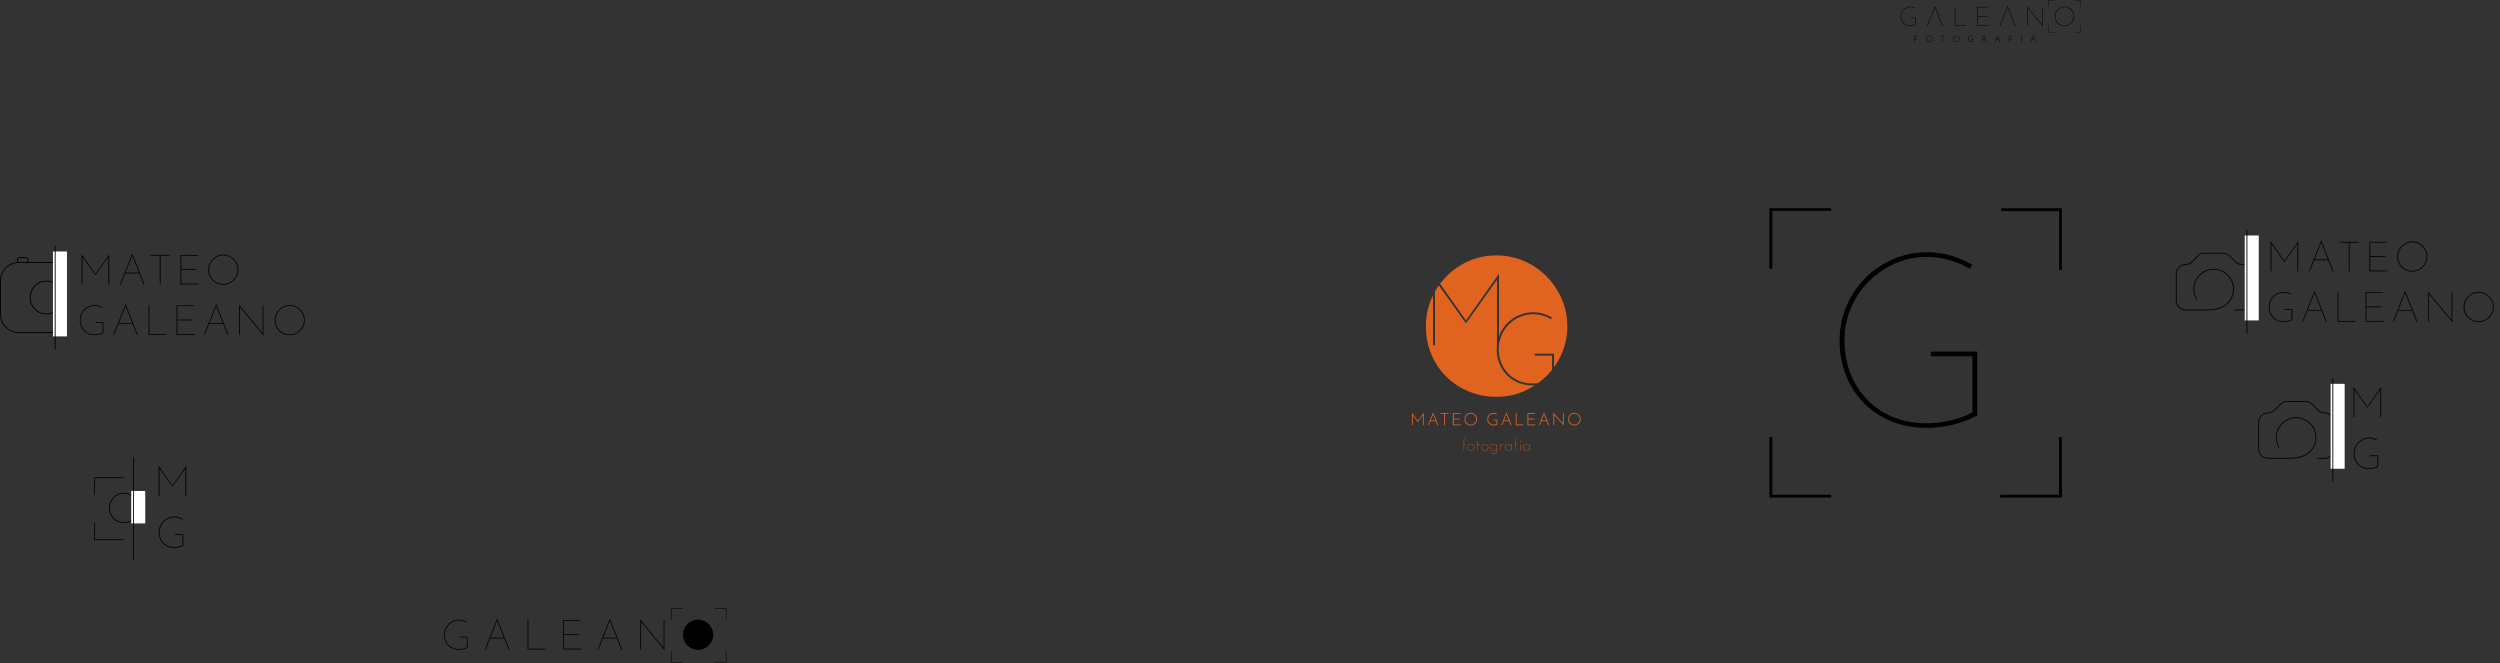 <?xml version="1.0" encoding="UTF-8"?><svg id="a" xmlns="http://www.w3.org/2000/svg" viewBox="0 0 2855.24 757.3"><rect x="0" y="0" width="2855.24" height="757.3" fill="#333333" stroke="none"/><defs><style>.b{fill:#fff;}.c{fill:none;stroke:#000;stroke-miterlimit:10;}.d{fill:#e06420;}</style></defs><path class="c" d="M76.3,299.74H21.59c-11.65,0-21.09,9.44-21.09,21.09v37.94c0,11.65,9.44,21.09,21.09,21.09h54.71"/><g><path d="M93.21,324.86v-34.27h.05l15.94,22.66h-.43l15.94-22.66h.05v34.27h-.96v-31.92l.1,.38-14.88,20.98h-.1l-14.88-20.98,.14-.34v31.87h-.96Z"/><path d="M137.04,324.86l13.97-35.23h.1l13.97,35.23h-1.06l-13.25-33.65,.62-.14-13.39,33.79h-.96Zm5.81-13.49h16.46l.1,.86h-16.66l.1-.86Z"/><path d="M172.03,291.16h21.89v.91h-10.46v32.78h-.96v-32.78h-10.46v-.91Z"/><path d="M206.11,291.16h20.11v.91h-19.15v15.31h17.28v.91h-17.28v15.65h19.82v.91h-20.78v-33.7Z"/><path d="M237.84,308.06c0-2.37,.45-4.6,1.34-6.7,.9-2.1,2.13-3.94,3.7-5.52s3.39-2.82,5.47-3.72c2.08-.9,4.3-1.34,6.67-1.34s4.59,.45,6.67,1.34c2.08,.9,3.91,2.14,5.5,3.72s2.83,3.42,3.74,5.52c.91,2.1,1.37,4.33,1.37,6.7s-.46,4.59-1.37,6.67c-.91,2.08-2.16,3.9-3.74,5.47s-3.42,2.8-5.5,3.7c-2.08,.9-4.3,1.34-6.67,1.34s-4.59-.42-6.67-1.27c-2.08-.85-3.9-2.04-5.47-3.58-1.57-1.54-2.8-3.35-3.7-5.45-.9-2.1-1.34-4.39-1.34-6.89Zm.96,.05c0,2.24,.42,4.34,1.25,6.31,.83,1.97,1.98,3.7,3.46,5.18,1.47,1.49,3.18,2.65,5.14,3.48,1.95,.83,4.03,1.25,6.24,1.25s4.4-.42,6.38-1.25c1.98-.83,3.73-1.99,5.23-3.48,1.5-1.49,2.69-3.22,3.55-5.18,.86-1.97,1.3-4.09,1.3-6.36s-.43-4.34-1.3-6.31c-.86-1.97-2.04-3.7-3.53-5.21-1.49-1.5-3.22-2.69-5.18-3.55-1.97-.86-4.07-1.3-6.31-1.3s-4.44,.44-6.41,1.32c-1.97,.88-3.69,2.09-5.16,3.62-1.47,1.54-2.62,3.29-3.43,5.26-.82,1.97-1.22,4.04-1.22,6.22Z"/><path d="M118.08,380.39c-.64,.35-1.35,.68-2.14,.98-.78,.3-1.62,.57-2.5,.79-.88,.22-1.76,.39-2.64,.5-.88,.11-1.74,.17-2.57,.17-2.59,0-4.95-.44-7.08-1.32-2.13-.88-3.94-2.1-5.45-3.67-1.5-1.57-2.66-3.39-3.46-5.47-.8-2.08-1.2-4.3-1.2-6.67s.45-4.65,1.34-6.74c.9-2.1,2.13-3.94,3.7-5.52s3.39-2.82,5.47-3.72c2.08-.9,4.3-1.34,6.67-1.34,1.63,0,3.19,.22,4.68,.65,1.49,.43,2.89,1.03,4.2,1.8l-.48,.82c-.8-.48-1.66-.9-2.57-1.25-.91-.35-1.86-.62-2.83-.82-.98-.19-1.96-.29-2.95-.29-2.27,0-4.39,.43-6.36,1.3-1.97,.86-3.7,2.05-5.18,3.55-1.49,1.5-2.65,3.25-3.48,5.23-.83,1.98-1.25,4.1-1.25,6.34s.38,4.38,1.13,6.34c.75,1.95,1.83,3.67,3.24,5.16,1.41,1.49,3.1,2.65,5.09,3.48,1.98,.83,4.21,1.25,6.67,1.25,1.44,0,2.99-.18,4.66-.55,1.66-.37,3.1-.9,4.32-1.61v-10.99h-8.16v-.91h9.12v12.53Z"/><path d="M129.4,382.46l13.97-35.23h.1l13.97,35.23h-1.06l-13.25-33.65,.62-.14-13.39,33.79h-.96Zm5.81-13.49h16.46l.1,.86h-16.66l.1-.86Z"/><path d="M169.72,348.76h.96v32.78h19.3v.91h-20.26v-33.7Z"/><path d="M201.69,348.76h20.11v.91h-19.15v15.31h17.28v.91h-17.28v15.65h19.82v.91h-20.78v-33.7Z"/><path d="M232.89,382.46l13.97-35.23h.1l13.97,35.23h-1.06l-13.25-33.65,.62-.14-13.39,33.79h-.96Zm5.81-13.49h16.46l.1,.86h-16.66l.1-.86Z"/><path d="M300.76,383.08l-26.88-32.59,.24-.48,.05,32.45h-.96v-34.22h.05l27.12,32.93-.48-.05v-32.35h.91v34.32h-.05Z"/><path d="M313.67,365.66c0-2.37,.45-4.6,1.34-6.7,.9-2.1,2.13-3.94,3.7-5.52s3.39-2.82,5.47-3.72c2.08-.9,4.3-1.34,6.67-1.34s4.59,.45,6.67,1.34c2.08,.9,3.91,2.14,5.5,3.72s2.83,3.42,3.74,5.52c.91,2.1,1.37,4.33,1.37,6.7s-.46,4.59-1.37,6.67c-.91,2.08-2.16,3.9-3.74,5.47s-3.42,2.8-5.5,3.7c-2.08,.9-4.3,1.34-6.67,1.34s-4.59-.42-6.67-1.27c-2.08-.85-3.9-2.04-5.47-3.58-1.57-1.54-2.8-3.35-3.7-5.45-.9-2.1-1.34-4.39-1.34-6.89Zm.96,.05c0,2.24,.42,4.34,1.25,6.31,.83,1.97,1.98,3.7,3.46,5.18,1.47,1.49,3.18,2.65,5.14,3.48,1.95,.83,4.03,1.25,6.24,1.25s4.4-.42,6.38-1.25c1.98-.83,3.73-1.99,5.23-3.48,1.5-1.49,2.69-3.22,3.55-5.18,.86-1.97,1.3-4.09,1.3-6.36s-.43-4.34-1.3-6.31c-.86-1.97-2.04-3.7-3.53-5.21-1.49-1.5-3.22-2.69-5.18-3.55-1.97-.86-4.07-1.3-6.31-1.3s-4.44,.44-6.41,1.32c-1.97,.88-3.69,2.09-5.16,3.62-1.47,1.54-2.62,3.29-3.43,5.26-.82,1.97-1.22,4.04-1.22,6.22Z"/></g><g><path d="M2593.21,309.86v-34.27h.05l15.94,22.66h-.43l15.94-22.66h.05v34.27h-.96v-31.92l.1,.38-14.88,20.98h-.1l-14.88-20.98,.14-.34v31.87h-.96Z"/><path d="M2637.04,309.86l13.97-35.23h.1l13.97,35.23h-1.06l-13.25-33.65,.62-.14-13.39,33.79h-.96Zm5.81-13.49h16.46l.1,.86h-16.66l.1-.86Z"/><path d="M2672.03,276.16h21.89v.91h-10.46v32.78h-.96v-32.78h-10.46v-.91Z"/><path d="M2706.11,276.16h20.11v.91h-19.15v15.31h17.28v.91h-17.28v15.65h19.82v.91h-20.79v-33.7Z"/><path d="M2737.84,293.06c0-2.37,.45-4.6,1.34-6.7,.9-2.1,2.13-3.94,3.7-5.52,1.57-1.58,3.39-2.82,5.47-3.72,2.08-.9,4.3-1.34,6.67-1.34s4.59,.45,6.67,1.34c2.08,.9,3.91,2.14,5.5,3.72s2.83,3.42,3.74,5.52c.91,2.1,1.37,4.33,1.37,6.7s-.46,4.59-1.37,6.67c-.91,2.08-2.16,3.9-3.74,5.47s-3.42,2.8-5.5,3.7c-2.08,.9-4.3,1.34-6.67,1.34s-4.59-.42-6.67-1.27c-2.08-.85-3.9-2.04-5.47-3.58-1.57-1.54-2.8-3.35-3.7-5.45-.9-2.1-1.34-4.39-1.34-6.89Zm.96,.05c0,2.24,.42,4.34,1.25,6.31,.83,1.97,1.98,3.7,3.46,5.18,1.47,1.49,3.18,2.65,5.14,3.48,1.95,.83,4.03,1.25,6.24,1.25s4.4-.42,6.38-1.25c1.98-.83,3.73-1.99,5.23-3.48,1.5-1.49,2.69-3.22,3.55-5.18,.87-1.97,1.3-4.09,1.3-6.36s-.43-4.34-1.3-6.31c-.86-1.97-2.04-3.7-3.53-5.21-1.49-1.5-3.22-2.69-5.18-3.55-1.97-.86-4.07-1.3-6.31-1.3s-4.44,.44-6.41,1.32c-1.97,.88-3.69,2.09-5.16,3.62-1.47,1.54-2.62,3.29-3.43,5.26-.82,1.97-1.22,4.04-1.22,6.22Z"/><path d="M2618.08,365.39c-.64,.35-1.35,.68-2.14,.98-.78,.3-1.62,.57-2.5,.79-.88,.22-1.76,.39-2.64,.5-.88,.11-1.74,.17-2.57,.17-2.59,0-4.95-.44-7.08-1.32-2.13-.88-3.94-2.1-5.45-3.67-1.5-1.57-2.66-3.39-3.46-5.47-.8-2.08-1.2-4.3-1.2-6.67s.45-4.65,1.34-6.74c.89-2.1,2.13-3.94,3.7-5.52s3.39-2.82,5.47-3.72c2.08-.9,4.3-1.34,6.67-1.34,1.63,0,3.19,.22,4.68,.65,1.49,.43,2.89,1.03,4.2,1.8l-.48,.82c-.8-.48-1.66-.9-2.57-1.25-.91-.35-1.86-.62-2.83-.82-.98-.19-1.96-.29-2.95-.29-2.27,0-4.39,.43-6.36,1.3-1.97,.86-3.7,2.05-5.18,3.55-1.49,1.5-2.65,3.25-3.48,5.23-.83,1.98-1.25,4.1-1.25,6.34s.38,4.38,1.13,6.34c.75,1.95,1.83,3.67,3.24,5.16,1.41,1.49,3.1,2.65,5.09,3.48,1.98,.83,4.21,1.25,6.67,1.25,1.44,0,2.99-.18,4.66-.55,1.66-.37,3.1-.9,4.32-1.61v-10.99h-8.16v-.91h9.12v12.53Z"/><path d="M2629.4,367.46l13.97-35.23h.1l13.97,35.23h-1.06l-13.25-33.65,.62-.14-13.39,33.79h-.96Zm5.81-13.49h16.46l.1,.86h-16.66l.1-.86Z"/><path d="M2669.72,333.76h.96v32.78h19.29v.91h-20.26v-33.7Z"/><path d="M2701.69,333.76h20.11v.91h-19.15v15.31h17.28v.91h-17.28v15.65h19.82v.91h-20.78v-33.7Z"/><path d="M2732.89,367.46l13.97-35.23h.1l13.97,35.23h-1.06l-13.25-33.65,.62-.14-13.39,33.79h-.96Zm5.81-13.49h16.46l.1,.86h-16.66l.1-.86Z"/><path d="M2800.76,368.08l-26.88-32.59,.24-.48,.05,32.45h-.96v-34.22h.05l27.12,32.93-.48-.05v-32.35h.91v34.32h-.05Z"/><path d="M2813.67,350.66c0-2.37,.45-4.6,1.34-6.7,.9-2.1,2.13-3.94,3.7-5.52s3.39-2.82,5.47-3.72c2.08-.9,4.3-1.34,6.67-1.34s4.59,.45,6.67,1.34c2.08,.9,3.91,2.14,5.5,3.72s2.83,3.42,3.74,5.52c.91,2.1,1.37,4.33,1.37,6.7s-.46,4.59-1.37,6.67c-.91,2.08-2.16,3.9-3.74,5.47s-3.42,2.8-5.5,3.7c-2.08,.9-4.3,1.34-6.67,1.34s-4.59-.42-6.67-1.27c-2.08-.85-3.9-2.04-5.47-3.58-1.57-1.54-2.8-3.35-3.7-5.45-.9-2.1-1.34-4.39-1.34-6.89Zm.96,.05c0,2.24,.42,4.34,1.25,6.31,.83,1.97,1.98,3.7,3.46,5.18,1.47,1.49,3.18,2.65,5.14,3.48,1.95,.83,4.03,1.25,6.24,1.25s4.4-.42,6.38-1.25c1.98-.83,3.73-1.99,5.23-3.48,1.5-1.49,2.69-3.22,3.55-5.18,.86-1.97,1.3-4.09,1.3-6.36s-.43-4.34-1.3-6.31c-.86-1.97-2.04-3.7-3.53-5.21-1.49-1.5-3.21-2.69-5.18-3.55-1.97-.86-4.07-1.3-6.31-1.3s-4.44,.44-6.41,1.32c-1.97,.88-3.69,2.09-5.16,3.62-1.47,1.54-2.62,3.29-3.43,5.26-.82,1.97-1.22,4.04-1.22,6.22Z"/></g><path d="M33.93,339.85c0-2.65,.5-5.15,1.5-7.5,1-2.35,2.38-4.41,4.14-6.18s3.8-3.16,6.13-4.16c2.33-1,4.82-1.5,7.47-1.5s5.14,.5,7.47,1.5c2.33,1,4.38,2.39,6.15,4.16s3.17,3.83,4.19,6.18c1.02,2.35,1.53,4.85,1.53,7.5s-.51,5.14-1.53,7.47c-1.02,2.33-2.42,4.37-4.19,6.13s-3.82,3.14-6.15,4.14c-2.33,1-4.82,1.5-7.47,1.5s-5.14-.47-7.47-1.42c-2.33-.95-4.37-2.28-6.13-4-1.76-1.72-3.14-3.75-4.14-6.1-1-2.35-1.5-4.92-1.5-7.71Zm1.08,.05c0,2.51,.47,4.86,1.4,7.07,.93,2.2,2.22,4.14,3.87,5.8,1.65,1.67,3.56,2.96,5.75,3.9,2.18,.93,4.51,1.4,6.99,1.4s4.93-.47,7.15-1.4c2.22-.93,4.17-2.23,5.86-3.9,1.68-1.67,3.01-3.6,3.98-5.8,.97-2.2,1.45-4.58,1.45-7.12s-.48-4.86-1.45-7.07c-.97-2.2-2.28-4.15-3.95-5.83-1.67-1.68-3.6-3.01-5.8-3.98-2.2-.97-4.56-1.45-7.07-1.45s-4.97,.49-7.17,1.48c-2.2,.99-4.13,2.34-5.78,4.06-1.65,1.72-2.93,3.68-3.84,5.88-.91,2.2-1.37,4.52-1.37,6.96Z"/><rect class="b" x="60.5" y="287.21" width="16" height="97"/><line class="c" x1="63" y1="280.8" x2="63" y2="398.8"/><path d="M181.15,566.4v-34.27h.05l15.94,22.66h-.43l15.94-22.66h.05v34.27h-.96v-31.92l.1,.38-14.88,20.98h-.1l-14.88-20.98,.14-.34v31.87h-.96Z"/><path d="M124.44,580.16c0-2.37,.45-4.6,1.34-6.7,.9-2.09,2.13-3.94,3.7-5.52s3.39-2.82,5.47-3.72c2.08-.9,4.3-1.34,6.67-1.34s4.59,.45,6.67,1.34c2.08,.9,3.91,2.14,5.5,3.72s2.83,3.42,3.74,5.52c.91,2.1,1.37,4.33,1.37,6.7s-.46,4.59-1.37,6.67c-.91,2.08-2.16,3.9-3.74,5.47-1.58,1.57-3.42,2.8-5.5,3.7-2.08,.9-4.3,1.34-6.67,1.34s-4.59-.42-6.67-1.27c-2.08-.85-3.9-2.04-5.47-3.58s-2.8-3.35-3.7-5.45c-.9-2.09-1.34-4.39-1.34-6.89Zm.96,.05c0,2.24,.42,4.34,1.25,6.31,.83,1.97,1.98,3.7,3.46,5.18,1.47,1.49,3.18,2.65,5.14,3.48,1.95,.83,4.03,1.25,6.24,1.25s4.4-.42,6.38-1.25c1.98-.83,3.73-1.99,5.23-3.48,1.5-1.49,2.69-3.22,3.55-5.18,.86-1.97,1.3-4.09,1.3-6.36s-.43-4.34-1.3-6.31c-.86-1.97-2.04-3.7-3.53-5.21-1.49-1.5-3.22-2.69-5.18-3.55-1.97-.86-4.07-1.3-6.31-1.3s-4.44,.44-6.41,1.32c-1.97,.88-3.69,2.09-5.16,3.62-1.47,1.54-2.62,3.29-3.43,5.26s-1.22,4.04-1.22,6.22Z"/><path d="M141.3,545.14v.96h-32.78v19.3h-.91v-20.26h33.7Z"/><rect class="b" x="149.89" y="560.76" width="16" height="37"/><path d="M107.61,616.93v-20.26h.91v19.3h32.78v.96h-33.7Z"/><line class="c" x1="152.39" y1="522.12" x2="152.39" y2="640.12"/><path d="M209.37,623.25c-.67,.37-1.41,.71-2.23,1.03-.82,.32-1.68,.59-2.6,.83-.92,.23-1.83,.41-2.75,.52-.92,.12-1.81,.17-2.67,.17-2.7,0-5.16-.46-7.38-1.38-2.22-.92-4.11-2.19-5.68-3.82-1.57-1.63-2.77-3.53-3.6-5.7-.83-2.17-1.25-4.48-1.25-6.95s.47-4.84,1.4-7.03c.93-2.18,2.22-4.1,3.85-5.75,1.63-1.65,3.53-2.94,5.7-3.88,2.17-.93,4.48-1.4,6.95-1.4,1.7,0,3.32,.22,4.88,.67,1.55,.45,3.01,1.08,4.38,1.88l-.5,.85c-.83-.5-1.73-.93-2.68-1.3-.95-.37-1.93-.65-2.95-.85-1.02-.2-2.04-.3-3.08-.3-2.37,0-4.57,.45-6.62,1.35-2.05,.9-3.85,2.13-5.4,3.7-1.55,1.57-2.76,3.38-3.62,5.45-.87,2.07-1.3,4.27-1.3,6.6s.39,4.57,1.17,6.6c.78,2.03,1.91,3.83,3.38,5.38,1.47,1.55,3.23,2.76,5.3,3.62,2.07,.87,4.38,1.3,6.95,1.3,1.5,0,3.12-.19,4.85-.58,1.73-.38,3.23-.94,4.5-1.67v-11.45h-8.5v-.95h9.5v13.05Z"/><path class="c" d="M19.85,299.74v-3.22c0-1.27,1.03-2.31,2.31-2.31h7.39c1.27,0,2.31,1.03,2.31,2.31v3.22"/><g><path d="M2188.16,28.23c-.41,.23-.87,.44-1.38,.63-.51,.2-1.04,.37-1.61,.51-.57,.14-1.14,.25-1.7,.32-.57,.07-1.12,.11-1.66,.11-1.67,0-3.19-.28-4.56-.85-1.37-.57-2.54-1.36-3.51-2.37-.97-1.01-1.71-2.19-2.23-3.53-.52-1.34-.77-2.77-.77-4.3s.29-3,.87-4.35c.58-1.35,1.37-2.54,2.38-3.56,1.01-1.02,2.19-1.82,3.53-2.4,1.34-.58,2.77-.87,4.3-.87,1.05,0,2.06,.14,3.02,.42,.96,.28,1.86,.67,2.71,1.16l-.31,.53c-.52-.31-1.07-.58-1.66-.8-.59-.23-1.2-.4-1.83-.53-.63-.12-1.26-.19-1.9-.19-1.47,0-2.83,.28-4.1,.84-1.27,.56-2.38,1.32-3.34,2.29-.96,.97-1.71,2.09-2.24,3.37-.54,1.28-.8,2.64-.8,4.08s.24,2.83,.73,4.08c.48,1.26,1.18,2.37,2.09,3.33,.91,.96,2,1.71,3.28,2.24,1.28,.54,2.71,.8,4.3,.8,.93,0,1.93-.12,3-.36,1.07-.24,2-.58,2.79-1.04v-7.09h-5.26v-.59h5.88v8.08Z"/><path d="M2200.87,29.56l9-22.71h.06l9.01,22.71h-.68l-8.54-21.69,.4-.09-8.63,21.79h-.62Z"/><path d="M2232.5,7.84h.61V28.97h12.23v.59h-12.84V7.84Z"/><path d="M2258.31,7.84h12.97v.59h-12.35v9.87h11.14v.59h-11.14v10.09h12.78v.59h-13.4V7.84Z"/><path d="M2283.84,29.56l9-22.71h.06l9.01,22.71h-.68l-8.54-21.69,.4-.09-8.63,21.79h-.62Z"/><path d="M2333.01,29.96l-17.33-21.01,.15-.31,.03,20.92h-.62V7.5h.03l17.48,21.23-.31-.03V7.84h.59V29.96h-.03Z"/><path d="M2346.75,18.73c0-1.53,.29-2.97,.87-4.32,.58-1.35,1.37-2.54,2.38-3.56,1.01-1.02,2.19-1.82,3.53-2.4,1.34-.58,2.77-.87,4.3-.87s2.96,.29,4.3,.87c1.34,.58,2.52,1.38,3.54,2.4s1.83,2.21,2.41,3.56c.59,1.35,.88,2.79,.88,4.32s-.29,2.96-.88,4.3c-.59,1.34-1.39,2.52-2.41,3.53s-2.2,1.81-3.54,2.38c-1.34,.58-2.78,.87-4.3,.87s-2.96-.27-4.3-.82c-1.34-.55-2.52-1.32-3.53-2.31-1.01-.99-1.81-2.16-2.38-3.51-.58-1.35-.87-2.83-.87-4.44Zm.62,.03c0,1.44,.27,2.8,.8,4.07,.54,1.27,1.28,2.38,2.23,3.34,.95,.96,2.05,1.71,3.31,2.24,1.26,.54,2.6,.8,4.02,.8s2.84-.27,4.12-.8c1.28-.54,2.4-1.28,3.37-2.24,.97-.96,1.73-2.07,2.29-3.34,.56-1.27,.84-2.64,.84-4.1s-.28-2.8-.84-4.07c-.56-1.27-1.31-2.39-2.27-3.36-.96-.97-2.07-1.73-3.34-2.29-1.27-.56-2.63-.84-4.07-.84s-2.86,.28-4.13,.85c-1.27,.57-2.38,1.35-3.33,2.34-.95,.99-1.69,2.12-2.21,3.39-.53,1.27-.79,2.6-.79,4.01Z"/></g><g><path d="M2376.73,29.26h-.37v7.38h-7.52v.36h7.89v-7.73Z"/><path d="M2339.34,7.73h.37V.36h7.52v-.36h-7.89V7.73Z"/><path d="M2339.34,29.26h.37v7.38h7.52v.36h-7.89v-7.73Z"/><path d="M2369,0V.37h7.38V7.89h.36V0h-7.73Z"/></g><g><path d="M2258.28,474.46c-3.73,2.05-7.87,3.96-12.43,5.73-4.57,1.77-9.41,3.31-14.53,4.61-5.12,1.31-10.25,2.28-15.37,2.93-5.12,.65-10.11,.98-14.95,.98-15.09,0-28.83-2.56-41.21-7.68-12.39-5.12-22.96-12.25-31.71-21.37-8.76-9.12-15.46-19.74-20.12-31.85-4.66-12.11-6.98-25.05-6.98-38.83s2.61-27.05,7.82-39.25c5.21-12.2,12.38-22.91,21.51-32.13,9.12-9.22,19.74-16.44,31.85-21.65,12.11-5.21,25.05-7.82,38.83-7.82,9.5,0,18.58,1.26,27.24,3.77,8.66,2.51,16.81,6.01,24.45,10.48l-2.79,4.75c-4.66-2.79-9.64-5.21-14.95-7.26-5.31-2.05-10.8-3.63-16.48-4.75-5.68-1.12-11.41-1.68-17.18-1.68-13.23,0-25.56,2.51-37.02,7.54-11.45,5.03-21.51,11.92-30.17,20.67-8.66,8.76-15.42,18.91-20.26,30.45-4.85,11.55-7.26,23.84-7.26,36.88s2.19,25.52,6.57,36.88c4.37,11.36,10.66,21.37,18.86,30.03,8.19,8.66,18.06,15.41,29.62,20.26,11.55,4.85,24.49,7.26,38.83,7.26,8.38,0,17.41-1.07,27.1-3.21,9.68-2.14,18.06-5.26,25.14-9.36v-63.98h-47.5v-5.31h53.08v72.92Z"/><g><path d="M2354.87,499.18h-3.34v65.91h-67.15v3.17h70.5v-69.08Z"/><path d="M2020.81,306.85h3.34v-65.91h67.15v-3.17h-70.5v69.08Z"/><path d="M2020.81,499.18h3.34v65.91h67.15v3.17h-70.5v-69.08Z"/><path d="M2285.79,237.77v3.34h65.91v67.15h3.17v-70.5h-69.08Z"/></g></g><g><g><path d="M534.1,739.72c-.64,.35-1.35,.68-2.14,.98-.79,.3-1.62,.57-2.5,.79-.88,.22-1.76,.39-2.64,.5-.88,.11-1.74,.17-2.57,.17-2.59,0-4.95-.44-7.08-1.32-2.13-.88-3.94-2.1-5.45-3.67-1.5-1.57-2.66-3.39-3.46-5.47-.8-2.08-1.2-4.3-1.2-6.67s.45-4.65,1.34-6.74c.9-2.09,2.13-3.94,3.7-5.52,1.57-1.58,3.39-2.82,5.47-3.72,2.08-.9,4.3-1.34,6.67-1.34,1.63,0,3.19,.22,4.68,.65,1.49,.43,2.89,1.03,4.2,1.8l-.48,.82c-.8-.48-1.66-.9-2.57-1.25-.91-.35-1.86-.62-2.83-.82-.98-.19-1.96-.29-2.95-.29-2.27,0-4.39,.43-6.36,1.3-1.97,.86-3.7,2.05-5.18,3.55s-2.65,3.25-3.48,5.23c-.83,1.98-1.25,4.1-1.25,6.34s.38,4.38,1.13,6.34c.75,1.95,1.83,3.67,3.24,5.16s3.1,2.65,5.09,3.48,4.21,1.25,6.67,1.25c1.44,0,2.99-.18,4.66-.55,1.66-.37,3.1-.9,4.32-1.61v-10.99h-8.16v-.91h9.12v12.53Z"/><path d="M553.82,741.79l13.97-35.23h.1l13.97,35.23h-1.06l-13.25-33.65,.62-.14-13.39,33.79h-.96Zm5.81-13.49h16.46l.1,.86h-16.66l.1-.86Z"/><path d="M602.54,708.09h.96v32.78h19.3v.91h-20.26v-33.7Z"/><path d="M642.91,708.09h20.11v.91h-19.15v15.31h17.28v.91h-17.28v15.65h19.82v.91h-20.78v-33.7Z"/><path d="M682.51,741.79l13.97-35.23h.1l13.97,35.23h-1.06l-13.25-33.65,.62-.14-13.39,33.79h-.96Zm5.81-13.49h16.46l.1,.86h-16.66l.1-.86Z"/><path d="M758.78,742.41l-26.88-32.59,.24-.48,.05,32.45h-.96v-34.22h.05l27.12,32.93-.48-.05v-32.35h.91v34.32h-.05Z"/><path d="M780.09,724.99c0-2.37,.45-4.6,1.34-6.7,.9-2.09,2.13-3.94,3.7-5.52,1.57-1.58,3.39-2.82,5.47-3.72s4.3-1.34,6.67-1.34,4.59,.45,6.67,1.34c2.08,.9,3.91,2.14,5.5,3.72s2.83,3.42,3.74,5.52c.91,2.1,1.37,4.33,1.37,6.7s-.46,4.59-1.37,6.67c-.91,2.08-2.16,3.9-3.74,5.47-1.58,1.57-3.42,2.8-5.5,3.7-2.08,.9-4.3,1.34-6.67,1.34s-4.59-.42-6.67-1.27c-2.08-.85-3.9-2.04-5.47-3.58-1.57-1.54-2.8-3.35-3.7-5.45-.9-2.09-1.34-4.39-1.34-6.89Z"/></g><g><path d="M829.61,744.2h-.63v12.5h-12.74v.6h13.37v-13.11Z"/><path d="M766.23,707.71h.63v-12.5h12.74v-.6h-13.37v13.11Z"/><path d="M766.23,744.2h.63v12.5h12.74v.6h-13.37v-13.11Z"/><path d="M816.5,694.61v.63h12.5v12.74h.6v-13.37h-13.11Z"/></g></g><path class="d" d="M1783.61,341.3c-4.27-9.81-10.12-18.44-17.54-25.86-7.43-7.43-16.01-13.24-25.76-17.43-9.75-4.2-20.17-6.31-31.27-6.31s-21.52,2.11-31.26,6.31c-9.75,4.19-18.3,10-25.64,17.43-2.7,2.72-5.18,5.6-7.45,8.64l29.61,41.85,37.56-53.1h.12v72.1c.21-.54,.42-2.08,.65-2.61,2.17-5.08,5.16-9.54,8.96-13.38,3.8-3.84,8.22-6.85,13.27-9.02,5.04-2.17,10.43-3.26,16.17-3.26,3.96,0,7.74,.53,11.35,1.57,3.61,1.05,7,2.5,10.18,4.36l-1.16,1.98c-1.94-1.16-4.02-2.17-6.23-3.02-2.21-.85-4.5-1.51-6.86-1.98-2.37-.46-4.76-.7-7.16-.7-5.51,0-10.65,1.05-15.42,3.14-4.77,2.1-8.96,4.97-12.57,8.62-3.61,3.64-6.42,7.87-8.43,12.68-1.41,3.36-2.33,6.88-2.75,10.54-.02,.14-.04,.27-.05,.41-.15,1.45-.23,2.91-.23,4.41,0,5.51,.91,10.63,2.74,15.36,1.82,4.73,4.44,8.9,7.85,12.51,3.41,3.61,7.52,6.42,12.33,8.44,4.81,2.01,10.21,3.02,16.18,3.02,1.87,0,3.83-.13,5.86-.39,3.32-2.42,6.46-5.09,9.41-8.01,2.32-2.29,4.48-4.7,6.49-7.23v-16.25h-19.78v-2.22h22.11v15.39c3.4-4.73,6.31-9.84,8.72-15.34,4.28-9.74,6.41-20.17,6.41-31.27s-2.13-21.55-6.41-31.38Zm-32.58,98.91c-6.28,0-12-1.07-17.16-3.2-5.16-2.13-9.56-5.1-13.21-8.9-3.65-3.8-6.44-8.22-8.38-13.27-1.94-5.04-2.91-10.43-2.91-16.17,0-1.79,.1-3.54,.31-5.26v-73.76l-35.33,49.52h-.23l-30.81-43.18c-1.58,2.25-3.04,4.58-4.4,6.99v61.28h-2.3v-56.88c-.63,1.28-1.23,2.59-1.8,3.92-4.2,9.83-6.29,20.29-6.29,31.38,0,11.7,2.09,22.46,6.29,32.28,4.2,9.83,9.98,18.33,17.33,25.53,7.34,7.2,15.89,12.79,25.64,16.76,9.74,3.98,20.17,5.96,31.26,5.96s21.52-2.1,31.27-6.3c4.45-1.92,8.66-4.16,12.63-6.74-.64,.03-1.28,.04-1.91,.04Zm-41.35-121.79v1.23l.23-.32-.23-.91Zm-35.38,47.51l-.52,.73h1.03l-.51-.73Z"/><path class="c" d="M2552.01,353.99h8.7c5.85,0,10.59-4.74,10.59-10.59v-30.64c0-5.85-4.74-10.59-10.59-10.59h0c-2.81,0-5.5-1.12-7.49-3.1l-6.75-6.75c-1.99-1.99-4.68-3.1-7.49-3.1h-23.11c-1.57,0-3.07,.62-4.18,1.73l-8.12,8.12c-1.99,1.99-4.68,3.1-7.49,3.1h0c-5.85,0-10.59,4.74-10.59,10.59v30.64c0,5.85,4.74,10.59,10.59,10.59h27.04c2.67,0,5.33-.35,7.92-1.04l3.86-1.03c9.89-3.02,16.91-12.64,15.94-23.72-.93-10.63-9.38-19.31-19.99-20.49-13.68-1.52-25.26,9.15-25.26,22.53,0,4.25,1.17,8.23,3.21,11.63"/><g><path class="d" d="M1612.61,485.71v-14.36h.02l6.92,9.83-.42-.06,6.9-9.77h.02v14.36h-.95v-12.13l.08,.47-5.86,8.25h-.04l-5.9-8.25,.16-.43v12.09h-.95Z"/><path class="d" d="M1630.79,485.71l5.93-14.66h.08l5.93,14.66h-1.09l-5.16-13.12,.67-.38-5.4,13.49h-.97Zm2.87-5.56h6.23l.28,.91h-6.75l.24-.91Z"/><path class="d" d="M1645.29,471.66h9.2v.93h-4.13v13.12h-.97v-13.12h-4.1v-.93Z"/><path class="d" d="M1659.31,471.66h8.67v.93h-7.7v5.58h6.92v.93h-6.92v5.68h7.97v.93h-8.94v-14.05Z"/><path class="d" d="M1672.55,478.7c0-.99,.18-1.92,.55-2.78,.37-.86,.88-1.63,1.54-2.29,.66-.67,1.42-1.19,2.29-1.56s1.79-.56,2.78-.56,1.92,.19,2.79,.56c.87,.38,1.64,.9,2.29,1.56,.66,.67,1.18,1.43,1.55,2.29,.38,.86,.56,1.79,.56,2.78s-.19,1.92-.56,2.78c-.38,.86-.89,1.63-1.55,2.29-.66,.66-1.42,1.17-2.29,1.54-.87,.37-1.8,.55-2.79,.55s-1.92-.18-2.78-.53-1.62-.86-2.29-1.5c-.66-.65-1.17-1.41-1.54-2.28s-.55-1.82-.55-2.85Zm.99,.02c0,.86,.16,1.66,.47,2.41,.32,.75,.76,1.41,1.33,1.98,.57,.57,1.22,1.01,1.97,1.34s1.54,.48,2.38,.48,1.68-.16,2.43-.48,1.41-.77,1.98-1.34c.57-.57,1.01-1.23,1.33-1.98,.32-.75,.48-1.56,.48-2.43s-.16-1.67-.48-2.42c-.32-.76-.77-1.42-1.33-2-.57-.57-1.23-1.03-1.98-1.35-.75-.33-1.56-.5-2.41-.5s-1.68,.17-2.43,.5c-.75,.34-1.41,.79-1.97,1.38-.56,.58-1,1.25-1.31,2.01-.31,.76-.46,1.56-.46,2.4Z"/><path class="d" d="M1710.14,484.72c-.24,.16-.52,.31-.86,.45-.34,.14-.7,.26-1.08,.37-.38,.11-.78,.19-1.18,.25s-.78,.09-1.14,.09c-1.11,0-2.11-.18-3-.54-.89-.36-1.65-.86-2.29-1.5-.63-.64-1.12-1.38-1.45-2.24-.34-.85-.5-1.77-.5-2.76,0-1.07,.19-2.05,.56-2.95,.38-.9,.89-1.67,1.55-2.32,.66-.65,1.42-1.16,2.29-1.51,.87-.36,1.79-.53,2.77-.53,.74,0,1.44,.09,2.09,.28s1.24,.43,1.77,.75l-.36,.87c-.3-.18-.65-.35-1.03-.49-.38-.14-.77-.25-1.18-.33s-.8-.12-1.2-.12c-.9,0-1.73,.16-2.49,.47-.77,.32-1.43,.76-2,1.33-.57,.57-1.01,1.23-1.33,2s-.47,1.6-.47,2.49,.15,1.68,.45,2.42,.72,1.4,1.27,1.96,1.2,1,1.97,1.31c.76,.31,1.62,.46,2.55,.46,.55,0,1.13-.07,1.74-.2,.61-.13,1.13-.32,1.56-.57v-3.9h-3.17v-.93h4.13v5.4Z"/><path class="d" d="M1714.45,485.71l5.94-14.66h.08l5.93,14.66h-1.09l-5.16-13.12,.67-.38-5.4,13.49h-.97Zm2.87-5.56h6.23l.28,.91h-6.75l.24-.91Z"/><path class="d" d="M1731.13,471.66h.97v13.12h7.7v.93h-8.66v-14.05Z"/><path class="d" d="M1744.54,471.66h8.67v.93h-7.7v5.58h6.92v.93h-6.92v5.68h7.97v.93h-8.94v-14.05Z"/><path class="d" d="M1757.44,485.71l5.94-14.66h.08l5.94,14.66h-1.09l-5.16-13.12,.67-.38-5.4,13.49h-.97Zm2.87-5.56h6.23l.28,.91h-6.75l.24-.91Z"/><path class="d" d="M1785.87,486.04l-11.08-12.48,.26-.2,.02,12.34h-.95v-14.34h.06l11.08,12.58-.26,.08-.02-12.36h.93v14.38h-.04Z"/><path class="d" d="M1790.97,478.7c0-.99,.18-1.92,.55-2.78,.37-.86,.88-1.63,1.54-2.29,.66-.67,1.42-1.19,2.29-1.56s1.79-.56,2.78-.56,1.92,.19,2.79,.56c.87,.38,1.64,.9,2.29,1.56,.66,.67,1.18,1.43,1.55,2.29,.38,.86,.56,1.79,.56,2.78s-.19,1.92-.56,2.78c-.38,.86-.89,1.63-1.55,2.29-.66,.66-1.42,1.17-2.29,1.54-.87,.37-1.8,.55-2.79,.55s-1.92-.18-2.78-.53-1.62-.86-2.29-1.5c-.66-.65-1.17-1.41-1.54-2.28s-.55-1.82-.55-2.85Zm.99,.02c0,.86,.16,1.66,.47,2.41,.32,.75,.76,1.41,1.33,1.98,.57,.57,1.22,1.01,1.97,1.34s1.54,.48,2.38,.48,1.68-.16,2.43-.48,1.41-.77,1.98-1.34c.57-.57,1.01-1.23,1.33-1.98,.32-.75,.48-1.56,.48-2.43s-.16-1.67-.48-2.42c-.32-.76-.77-1.42-1.33-2-.57-.57-1.23-1.03-1.98-1.35-.75-.33-1.56-.5-2.41-.5s-1.68,.17-2.43,.5c-.75,.34-1.41,.79-1.97,1.38-.56,.58-1,1.25-1.31,2.01-.31,.76-.46,1.56-.46,2.4Z"/></g><g><path class="d" d="M1671.76,514.71v-7.06h-1.29v-.36h1.29v-4.15c0-1.28,.18-2.17,.54-2.66,.36-.5,.91-.74,1.63-.74,.13,0,.26,.01,.39,.04,.13,.03,.26,.07,.4,.12l-.18,.28c-.07-.04-.15-.07-.25-.1-.1-.03-.21-.04-.35-.04-.62,0-1.08,.22-1.37,.66-.29,.44-.44,1.23-.44,2.36v4.23h2.57v.36h-2.57v7.06h-.4Z"/><path class="d" d="M1676.09,510.95c0-.71,.17-1.37,.52-1.96,.35-.59,.82-1.07,1.4-1.42,.59-.35,1.24-.52,1.97-.52s1.38,.17,1.98,.52,1.06,.82,1.41,1.42c.35,.59,.52,1.25,.52,1.96s-.17,1.38-.52,1.97-.82,1.05-1.41,1.39-1.25,.51-1.98,.51-1.38-.17-1.97-.5c-.59-.34-1.05-.79-1.4-1.38-.35-.58-.52-1.25-.52-2Zm.39,0c0,.66,.16,1.26,.46,1.79,.31,.53,.73,.96,1.27,1.28s1.12,.47,1.77,.47,1.23-.16,1.76-.47,.95-.74,1.27-1.28,.47-1.13,.47-1.79-.16-1.24-.47-1.77-.74-.96-1.27-1.29-1.11-.48-1.76-.48-1.27,.17-1.8,.51-.94,.78-1.25,1.33c-.3,.54-.46,1.11-.46,1.7Z"/><path class="d" d="M1687.61,503.96h.39v3.42h2.49v.34h-2.49v6.98h-.39v-6.98h-1.74v-.34h1.74v-3.42Z"/><path class="d" d="M1692.06,510.95c0-.71,.17-1.37,.52-1.96,.35-.59,.82-1.07,1.4-1.42s1.24-.52,1.97-.52,1.38,.17,1.98,.52c.59,.35,1.06,.82,1.41,1.42,.35,.59,.52,1.25,.52,1.96s-.17,1.38-.52,1.97-.82,1.05-1.41,1.39c-.59,.34-1.25,.51-1.98,.51s-1.38-.17-1.97-.5-1.05-.79-1.4-1.38c-.35-.58-.52-1.25-.52-2Zm.4,0c0,.66,.15,1.26,.46,1.79s.73,.96,1.27,1.28c.54,.32,1.12,.47,1.77,.47s1.23-.16,1.76-.47,.95-.74,1.27-1.28,.48-1.13,.48-1.79-.16-1.24-.48-1.77-.74-.96-1.27-1.29-1.11-.48-1.76-.48-1.27,.17-1.8,.51-.94,.78-1.25,1.33c-.3,.54-.46,1.11-.46,1.7Z"/><path class="d" d="M1705.92,518.31c-.33,0-.67-.04-1.02-.12s-.72-.23-1.11-.44c-.39-.22-.8-.54-1.24-.98l.22-.26c.65,.63,1.23,1.03,1.74,1.2s.98,.25,1.38,.25c.91,0,1.62-.14,2.12-.42,.5-.28,.85-.66,1.06-1.13,.21-.47,.32-.99,.35-1.55l.02-2.71,.12,.12c-.28,.76-.75,1.38-1.43,1.86s-1.43,.71-2.27,.71c-.71,0-1.36-.17-1.94-.51-.58-.34-1.05-.81-1.4-1.39-.35-.59-.52-1.24-.52-1.97,0-.76,.18-1.44,.54-2.03,.36-.59,.83-1.04,1.41-1.37,.59-.32,1.24-.48,1.95-.48,.79,0,1.51,.22,2.16,.66,.65,.44,1.11,1.01,1.4,1.69l-.06,.22,.12-2.41h.3v7.64c0,.58-.11,1.13-.34,1.65-.22,.52-.62,.95-1.19,1.29-.57,.34-1.36,.5-2.37,.5Zm-3.52-7.36c0,.66,.15,1.26,.46,1.79,.31,.53,.73,.96,1.27,1.28s1.12,.47,1.77,.47,1.24-.15,1.77-.46c.53-.31,.96-.71,1.28-1.22,.32-.5,.48-1.04,.5-1.62v-.85c-.11-.55-.33-1.05-.66-1.49-.34-.44-.75-.79-1.25-1.05-.49-.26-1.04-.39-1.63-.39-.65,0-1.24,.15-1.77,.45s-.96,.71-1.27,1.25c-.31,.53-.46,1.15-.46,1.85Z"/><path class="d" d="M1713.84,507.23l.06,2.33-.04-.22c.15-.47,.39-.88,.72-1.21,.34-.33,.73-.58,1.18-.76,.45-.18,.92-.27,1.4-.29l-.02,.36c-.58,.01-1.12,.15-1.6,.41-.49,.26-.88,.6-1.17,1.04-.29,.44-.44,.94-.44,1.5v4.31h-.4v-7.48h.3Z"/><path class="d" d="M1722.66,514.82c-.71,0-1.36-.17-1.94-.51s-1.04-.8-1.39-1.38-.52-1.23-.52-1.96c0-.83,.18-1.54,.53-2.12,.36-.58,.83-1.02,1.42-1.33,.59-.3,1.24-.45,1.97-.45,.78,0,1.49,.22,2.13,.66,.64,.44,1.1,1.01,1.39,1.71l-.04,.26,.1-2.47h.3v7.48h-.38v-2.55l.06,.28c-.13,.34-.32,.66-.55,.95-.24,.29-.51,.54-.83,.76-.32,.22-.66,.39-1.04,.5-.38,.12-.78,.18-1.2,.18Zm.04-.34c.65,0,1.23-.14,1.76-.44,.53-.29,.95-.69,1.27-1.2s.48-1.08,.49-1.73v-.81c-.11-.54-.33-1.03-.66-1.46-.34-.44-.75-.79-1.25-1.05s-1.03-.4-1.61-.4c-.65,0-1.24,.15-1.77,.44s-.96,.7-1.27,1.24c-.31,.53-.46,1.16-.46,1.87,0,.66,.16,1.26,.48,1.79,.32,.53,.74,.96,1.27,1.28s1.11,.47,1.76,.47Z"/><path class="d" d="M1730.73,514.71v-7.06h-1.29v-.36h1.29v-4.15c0-1.28,.18-2.17,.54-2.66,.36-.5,.91-.74,1.63-.74,.13,0,.26,.01,.4,.04,.13,.03,.26,.07,.4,.12l-.18,.28c-.07-.04-.15-.07-.25-.1-.1-.03-.21-.04-.35-.04-.62,0-1.08,.22-1.36,.66-.29,.44-.44,1.23-.44,2.36v4.23h2.57v.36h-2.57v7.06h-.4Z"/><path class="d" d="M1737.73,502.95l-1.82,2.63h-.38l1.76-2.63h.44Zm-1.66,4.27h.4v7.48h-.4v-7.48Z"/><path class="d" d="M1743.25,514.82c-.71,0-1.36-.17-1.94-.51s-1.04-.8-1.39-1.38-.52-1.23-.52-1.96c0-.83,.18-1.54,.53-2.12,.36-.58,.83-1.02,1.41-1.33,.59-.3,1.24-.45,1.97-.45,.78,0,1.49,.22,2.13,.66,.64,.44,1.1,1.01,1.39,1.71l-.04,.26,.1-2.47h.3v7.48h-.38v-2.55l.06,.28c-.13,.34-.32,.66-.55,.95s-.51,.54-.83,.76c-.32,.22-.66,.39-1.04,.5-.38,.12-.78,.18-1.2,.18Zm.04-.34c.65,0,1.23-.14,1.76-.44,.53-.29,.95-.69,1.27-1.2s.48-1.08,.5-1.73v-.81c-.11-.54-.33-1.03-.66-1.46-.34-.44-.75-.79-1.25-1.05-.49-.26-1.03-.4-1.61-.4-.65,0-1.24,.15-1.77,.44-.53,.29-.96,.7-1.27,1.24s-.46,1.16-.46,1.87c0,.66,.16,1.26,.47,1.79s.74,.96,1.27,1.28,1.12,.47,1.76,.47Z"/></g><g><path d="M2186.42,40.79h4.1v.48h-3.6v3.02h3.19v.47h-3.19v3.34h-.5v-7.32Z"/><path d="M2199.87,44.46c0-.52,.1-1,.29-1.45,.19-.45,.46-.85,.8-1.2s.74-.62,1.19-.81c.45-.2,.93-.29,1.45-.29s1,.1,1.45,.29c.45,.2,.85,.47,1.2,.81,.34,.35,.61,.75,.81,1.2,.2,.45,.29,.93,.29,1.45s-.1,1-.29,1.45c-.2,.45-.47,.85-.81,1.19-.34,.34-.74,.61-1.2,.8-.45,.19-.94,.29-1.45,.29s-1-.09-1.45-.28c-.45-.19-.85-.45-1.19-.78s-.61-.73-.8-1.19c-.19-.45-.29-.95-.29-1.49Zm.52,.01c0,.45,.08,.87,.25,1.26s.4,.74,.69,1.03c.29,.3,.64,.53,1.03,.7,.39,.17,.8,.25,1.24,.25s.88-.08,1.27-.25c.39-.17,.74-.4,1.03-.7,.3-.3,.53-.64,.7-1.03,.17-.39,.25-.81,.25-1.27s-.08-.87-.25-1.26c-.17-.4-.4-.74-.7-1.04-.3-.3-.64-.53-1.03-.71-.39-.17-.81-.26-1.26-.26s-.88,.09-1.27,.26c-.39,.18-.73,.41-1.03,.72-.29,.3-.52,.65-.68,1.05-.16,.4-.24,.81-.24,1.25Z"/><path d="M2216.52,40.79h4.8v.48h-2.16v6.84h-.51v-6.84h-2.13v-.48Z"/><path d="M2230.47,44.46c0-.52,.1-1,.29-1.45,.19-.45,.46-.85,.8-1.2s.74-.62,1.19-.81c.45-.2,.93-.29,1.45-.29s1,.1,1.45,.29c.45,.2,.85,.47,1.2,.81,.34,.35,.61,.75,.81,1.2,.2,.45,.29,.93,.29,1.45s-.1,1-.29,1.45c-.2,.45-.47,.85-.81,1.19-.34,.34-.74,.61-1.2,.8-.45,.19-.94,.29-1.45,.29s-1-.09-1.45-.28c-.45-.19-.85-.45-1.19-.78s-.61-.73-.8-1.19c-.19-.45-.29-.95-.29-1.49Zm.52,.01c0,.45,.08,.87,.25,1.26s.4,.74,.69,1.03c.29,.3,.64,.53,1.03,.7,.39,.17,.8,.25,1.24,.25s.88-.08,1.27-.25c.39-.17,.74-.4,1.03-.7,.3-.3,.53-.64,.7-1.03,.17-.39,.25-.81,.25-1.27s-.08-.87-.25-1.26c-.17-.4-.4-.74-.7-1.04-.3-.3-.64-.53-1.03-.71-.39-.17-.81-.26-1.26-.26s-.88,.09-1.27,.26c-.39,.18-.73,.41-1.03,.72-.29,.3-.52,.65-.68,1.05-.16,.4-.24,.81-.24,1.25Z"/><path d="M2253.61,47.59c-.12,.08-.27,.16-.45,.23-.18,.07-.36,.14-.56,.19s-.4,.1-.61,.13c-.21,.03-.41,.05-.59,.05-.58,0-1.1-.09-1.56-.28-.46-.19-.86-.45-1.19-.78s-.58-.72-.76-1.17c-.18-.44-.26-.92-.26-1.44,0-.56,.1-1.07,.29-1.54,.2-.47,.47-.87,.81-1.21,.34-.34,.74-.6,1.2-.79,.45-.19,.93-.28,1.44-.28,.39,0,.75,.05,1.09,.14,.34,.1,.65,.23,.92,.39l-.19,.45c-.16-.1-.34-.18-.54-.25-.2-.07-.4-.13-.61-.17-.21-.04-.42-.06-.62-.06-.47,0-.9,.08-1.3,.25-.4,.17-.75,.4-1.04,.69-.3,.3-.53,.64-.69,1.04-.17,.4-.25,.83-.25,1.3s.08,.88,.23,1.26,.38,.73,.66,1.02c.29,.29,.63,.52,1.03,.68s.84,.24,1.33,.24c.29,0,.59-.03,.91-.1s.59-.17,.82-.3v-2.03h-1.65v-.48h2.16v2.82Z"/><path d="M2265.65,40.79c.27,0,.55,.04,.82,.12,.27,.08,.52,.2,.74,.37s.4,.38,.54,.64c.14,.26,.21,.57,.21,.94,0,.28-.04,.54-.12,.8-.08,.26-.22,.49-.4,.7-.19,.21-.43,.37-.72,.5-.3,.12-.66,.19-1.09,.19h-1.13v3.07h-.5v-7.32h1.67Zm-.06,3.77c.36,0,.67-.05,.91-.15,.24-.1,.43-.24,.57-.4s.24-.35,.29-.54,.09-.39,.09-.57c0-.22-.04-.43-.12-.62s-.19-.36-.35-.51c-.15-.15-.33-.26-.55-.35-.21-.09-.45-.13-.71-.13h-1.24v3.28h1.1Zm1.05,.23l2.03,3.33h-.59l-2.04-3.32h.6Z"/><path d="M2278.12,48.11l3.09-7.64h.04l3.09,7.64h-.57l-2.69-6.84,.35-.2-2.82,7.03h-.5Zm1.5-2.9h3.25l.14,.47h-3.52l.12-.47Z"/><path d="M2294.29,40.79h4.1v.48h-3.6v3.02h3.19v.47h-3.19v3.34h-.5v-7.32Z"/><path d="M2308.5,40.79h.5v7.32h-.5v-7.32Zm1.53-1.79l-1.09,1.37h-.35l.9-1.37h.55Z"/><path d="M2318.95,48.11l3.09-7.64h.04l3.09,7.64h-.57l-2.69-6.84,.35-.2-2.82,7.03h-.5Zm1.5-2.9h3.25l.14,.47h-3.52l.12-.47Z"/></g><rect class="b" x="2563.71" y="268.95" width="16" height="97"/><line class="c" x1="2566.21" y1="262.54" x2="2566.21" y2="380.54"/><path d="M2687.94,476.28v-34.27h.05l15.94,22.66h-.43l15.94-22.66h.05v34.27h-.96v-31.92l.1,.38-14.88,20.98h-.1l-14.88-20.98,.14-.34v31.87h-.96Z"/><path d="M2716.16,533.13c-.67,.37-1.41,.71-2.23,1.02-.82,.32-1.68,.59-2.6,.83-.92,.23-1.83,.41-2.75,.52-.92,.12-1.81,.17-2.67,.17-2.7,0-5.16-.46-7.38-1.38-2.22-.92-4.11-2.19-5.68-3.82-1.57-1.63-2.77-3.53-3.6-5.7-.83-2.17-1.25-4.48-1.25-6.95s.47-4.84,1.4-7.02c.93-2.18,2.22-4.1,3.85-5.75,1.63-1.65,3.53-2.94,5.7-3.88,2.17-.93,4.48-1.4,6.95-1.4,1.7,0,3.32,.23,4.88,.67,1.55,.45,3.01,1.08,4.38,1.88l-.5,.85c-.83-.5-1.73-.93-2.68-1.3-.95-.37-1.93-.65-2.95-.85-1.02-.2-2.04-.3-3.08-.3-2.37,0-4.58,.45-6.62,1.35-2.05,.9-3.85,2.13-5.4,3.7-1.55,1.57-2.76,3.38-3.62,5.45-.87,2.07-1.3,4.27-1.3,6.6s.39,4.57,1.17,6.6c.78,2.03,1.91,3.83,3.38,5.38,1.47,1.55,3.23,2.76,5.3,3.62,2.07,.87,4.38,1.3,6.95,1.3,1.5,0,3.12-.19,4.85-.58,1.73-.38,3.23-.94,4.5-1.67v-11.45h-8.5v-.95h9.5v13.05Z"/><path class="c" d="M2646.13,523.41h8.7c5.85,0,10.59-4.74,10.59-10.59v-30.64c0-5.85-4.74-10.59-10.59-10.59h0c-2.81,0-5.5-1.12-7.49-3.1l-6.75-6.75c-1.99-1.99-4.68-3.1-7.49-3.1h-21.18c-2.81,0-5.5,1.12-7.49,3.1l-6.75,6.75c-1.99,1.99-4.68,3.1-7.49,3.1h0c-5.85,0-10.59,4.74-10.59,10.59v30.64c0,5.85,4.74,10.59,10.59,10.59h24.91c2.67,0,7.46-.35,10.04-1.04l3.86-1.03c10.08-3.08,17.17-12.99,15.88-24.34-1.17-10.34-9.59-18.73-19.93-19.87-13.68-1.52-25.26,9.15-25.26,22.53,0,4.25,1.17,8.23,3.21,11.63"/><rect class="b" x="2661.82" y="438.37" width="16" height="97"/><line class="c" x1="2664.32" y1="431.96" x2="2664.32" y2="549.96"/></svg>